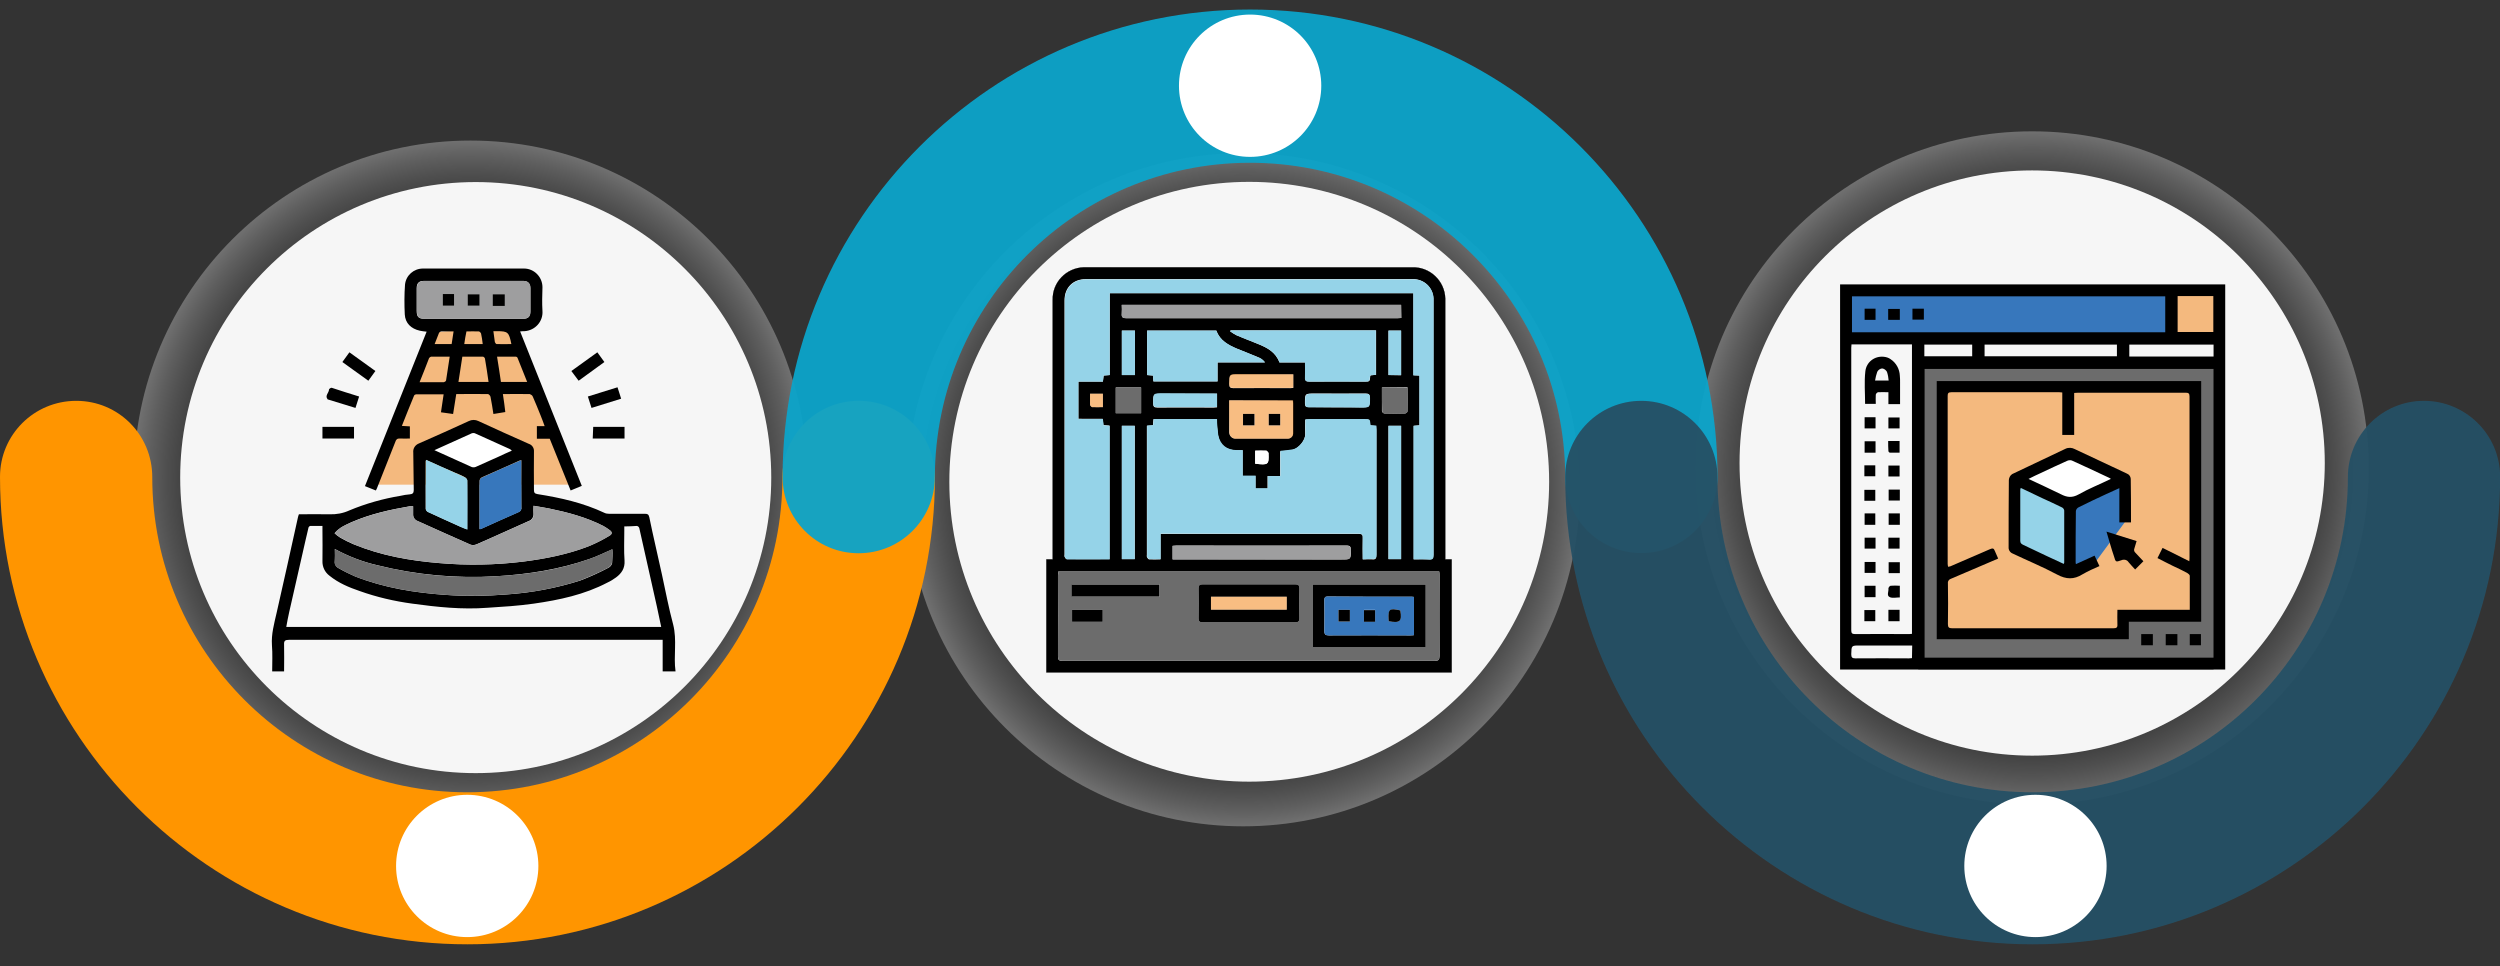 <?xml version="1.0" encoding="utf-8"?>
<!-- Generator: Adobe Illustrator 26.1.0, SVG Export Plug-In . SVG Version: 6.00 Build 0)  -->
<svg version="1.1" id="Capa_1" xmlns="http://www.w3.org/2000/svg" xmlns:xlink="http://www.w3.org/1999/xlink" x="0px" y="0px"
	 viewBox="0 0 1029.5 397.9" style="enable-background:new 0 0 1029.5 397.9;" xml:space="preserve">
<rect x="0" y="0" width="1029.5" height="397.9" fill="#333333" stroke="none"/>
<style type="text/css">
	.st0{opacity:0.3;}
	.st1{fill:url(#Elipse_5247_00000005975007651520144880000015107575401646609339_);}
	.st2{fill:url(#Elipse_5247_00000042721534295685583560000016947936158514621609_);}
	.st3{fill:#F6F6F6;}
	.st4{fill:url(#Elipse_5247_00000149342481877859267400000003371967582048472716_);}
	.st5{fill:#FF9500;}
	.st6{opacity:0.95;}
	.st7{fill:#0CA4CA;}
	.st8{fill:#255065;}
	.st9{opacity:0.5;fill:#F37D07;enable-background:new    ;}
	.st10{fill:#6C6C6C;}
	.st11{fill:#3777BC;}
	.st12{fill:#95D3E8;}
	.st13{fill:#FFFFFF;}
	.st14{fill:#9E9E9F;}
</style>
<g id="Grupo_132766" transform="translate(-285.24 -545.994)">
	<g id="Grupo_131966" transform="translate(285.24 549.921)">
		<g id="Grupo_131962_00000115508984027326816370000016260321645624590514_" transform="translate(682.445 52.653)" class="st0">
			
				<radialGradient id="Elipse_5247_00000033333925599596333300000007020104601463902387_" cx="-170.503" cy="145.065" r="138.638" gradientUnits="userSpaceOnUse">
				<stop  offset="0.603" style="stop-color:#000000"/>
				<stop  offset="0.654" style="stop-color:#040404"/>
				<stop  offset="0.704" style="stop-color:#101010"/>
				<stop  offset="0.754" style="stop-color:#242424"/>
				<stop  offset="0.803" style="stop-color:#3F3F3F"/>
				<stop  offset="0.852" style="stop-color:#636363"/>
				<stop  offset="0.902" style="stop-color:#8F8F8F"/>
				<stop  offset="0.951" style="stop-color:#C3C3C3"/>
				<stop  offset="0.999" style="stop-color:#FEFEFE"/>
				<stop  offset="1" style="stop-color:#FFFFFF"/>
			</radialGradient>
			
				<ellipse id="Elipse_5247_00000182507228802867997630000014797120713628485017_" style="fill:url(#Elipse_5247_00000033333925599596333300000007020104601463902387_);" cx="-170.5" cy="145.1" rx="138.6" ry="138.6"/>
		</g>
		<g id="Grupo_131962_00000039855810755264417450000000038735932657606826_" transform="translate(682.445 52.653)" class="st0">
			
				<radialGradient id="Elipse_5247_00000065066380925241418360000014166183475772579515_" cx="-488.719" cy="139.867" r="138.638" gradientUnits="userSpaceOnUse">
				<stop  offset="0.603" style="stop-color:#000000"/>
				<stop  offset="0.654" style="stop-color:#040404"/>
				<stop  offset="0.704" style="stop-color:#101010"/>
				<stop  offset="0.754" style="stop-color:#242424"/>
				<stop  offset="0.803" style="stop-color:#3F3F3F"/>
				<stop  offset="0.852" style="stop-color:#636363"/>
				<stop  offset="0.902" style="stop-color:#8F8F8F"/>
				<stop  offset="0.951" style="stop-color:#C3C3C3"/>
				<stop  offset="0.999" style="stop-color:#FEFEFE"/>
				<stop  offset="1" style="stop-color:#FFFFFF"/>
			</radialGradient>
			
				<ellipse id="Elipse_5247_00000078035972104072645190000003948488131391139242_" style="fill:url(#Elipse_5247_00000065066380925241418360000014166183475772579515_);" cx="-488.7" cy="139.9" rx="138.6" ry="138.6"/>
		</g>
		<g id="Grupo_131958" transform="translate(46.904 54.047)">
			<ellipse id="Elipse_5245" class="st3" cx="149" cy="138.7" rx="121.7" ry="121.7"/>
		</g>
		<g id="Grupo_131960" transform="translate(372.935 52.962)">
			<ellipse id="Elipse_5246" class="st3" cx="141.5" cy="141.5" rx="123.5" ry="123.5"/>
		</g>
		<g id="Grupo_131962_00000144306424653844316590000016800956747494011784_" transform="translate(682.445 52.653)" class="st0">
			
				<radialGradient id="Elipse_5247_00000075849725607826919730000006560006145252974977_" cx="154.37" cy="136.058" r="138.638" gradientUnits="userSpaceOnUse">
				<stop  offset="0.603" style="stop-color:#000000"/>
				<stop  offset="0.654" style="stop-color:#040404"/>
				<stop  offset="0.704" style="stop-color:#101010"/>
				<stop  offset="0.754" style="stop-color:#242424"/>
				<stop  offset="0.803" style="stop-color:#3F3F3F"/>
				<stop  offset="0.852" style="stop-color:#636363"/>
				<stop  offset="0.902" style="stop-color:#8F8F8F"/>
				<stop  offset="0.951" style="stop-color:#C3C3C3"/>
				<stop  offset="0.999" style="stop-color:#FEFEFE"/>
				<stop  offset="1" style="stop-color:#FFFFFF"/>
			</radialGradient>
			
				<ellipse id="Elipse_5247_00000073716853605860840730000014425924554379584402_" style="fill:url(#Elipse_5247_00000075849725607826919730000006560006145252974977_);" cx="154.4" cy="136.1" rx="138.6" ry="138.6"/>
		</g>
		<g id="Grupo_131962" transform="translate(682.445 52.653)">
			<ellipse id="Elipse_5247" class="st3" cx="154.4" cy="134.1" rx="120.5" ry="120.5"/>
		</g>
		<g id="Grupo_131963" transform="translate(0 161.137)">
			<path id="Trazado_194701" class="st5" d="M192.5,223.8C86.3,223.8,0,137.5,0,31.3C0,14,14,0,31.4,0s31.3,14,31.3,31.4
				c0,71.7,58.1,129.8,129.7,129.8c71.7,0,129.8-58.1,129.8-129.7c0,0,0-0.1,0-0.1c0-17.3,14-31.4,31.4-31.4S385,14,385,31.3l0,0
				C385,137.5,298.6,223.8,192.5,223.8z"/>
		</g>
		<g id="Grupo_131964" transform="translate(322.273 0)" class="st6">
			<path id="Trazado_194702" class="st7" d="M353.6,223.8c-17.3,0-31.3-14-31.3-31.3l0,0c-0.2-71.7-58.5-129.6-130.2-129.4
				c-71.4,0.2-129.2,58-129.4,129.4c0,17.3-14,31.4-31.4,31.4S0,209.8,0,192.5C0,86.3,86.3,0,192.5,0S385,86.3,385,192.5
				C385,209.8,370.9,223.8,353.6,223.8z"/>
		</g>
		<g id="Grupo_131965" transform="translate(644.548 161.137)" class="st6">
			<path id="Trazado_194703" class="st8" d="M192.5,223.8C86.3,223.8,0,137.5,0,31.3C0,14,14,0,31.3,0c17.3,0,31.4,14,31.4,31.4l0,0
				c0,71.7,58.1,129.8,129.8,129.8s129.8-58.1,129.8-129.8c0,0,0,0,0,0c0-17.3,14-31.4,31.3-31.4S385,14,385,31.3
				C385,137.5,298.6,223.8,192.5,223.8z"/>
		</g>
		<g id="Grupo_132571" transform="translate(757.747 113.19)">
			<path id="Trazado_195102" class="st9" d="M44.4,42.4h102v92.8h-30.1v8.8H41.8V42.4L44.4,42.4z"/>
			<path id="Trazado_195103" class="st10" d="M32.2,33.3v125.3h121.6V33.3H32.2z M146.4,135.2h-30.1v8.8H41.8V42.4h104.6V135.2z"/>
			<rect id="Rectángulo_294852" x="2.1" y="2.3" class="st11" width="134.3" height="19.2"/>
			<rect id="Rectángulo_294853" x="138.1" y="2.3" class="st9" width="19.2" height="19.2"/>
			<path id="Trazado_195104" class="st12" d="M71.7,80.9l22.5,10.2v26.3l-22.5-8.6V80.9z"/>
			<path id="Trazado_195105" class="st11" d="M96.5,89.1l20.7-8.2V98l-11.5,15.6l-9.2,3.9V89.1z"/>
			<path id="Trazado_195106" class="st13" d="M74.2,79l20.5-9.8l20.1,9.9l-20.1,10L74.2,79z"/>
			<g id="Grupo_132570" transform="translate(0 0)">
				<path id="Trazado_195107" d="M0,158.6V0h158.6v158.6H0z M153.7,34.8H34.8v118.9h118.9L153.7,34.8z M4.7,24.7
					c0,0.6-0.1,1-0.1,1.4c0,38.8,0,77.6,0,116.3c0,1.2,0.3,1.6,1.6,1.6c7.4-0.1,14.8,0,22.2,0c0.4,0,0.8-0.1,1.2-0.1V24.7H4.7z
					 M133.9,4.9H4.9v14.8h129V4.9z M114.1,24.8H59.5v4.8h54.5V24.8z M153.7,19.7V4.8H139v14.8H153.7z M153.8,24.8h-34.7v4.9h34.7
					V24.8z M29.7,148.7H8.2c-3.6,0-3.5,0-3.6,3.6c0,1.3,0.4,1.7,1.7,1.7c7.3-0.1,14.7,0,22,0c0.4,0,0.8-0.1,1.3-0.1L29.7,148.7z
					 M54.4,29.6v-4.8H34.7v4.8H54.4z"/>
				<path id="Trazado_195108" d="M118.9,138.9v7.2H39.8V39.8h108.9v99.1L118.9,138.9z M65.1,112.9c-6.5,2.8-13,5.6-19.4,8.3
					c-0.8,0.2-1.4,1-1.3,1.8c0.1,5.6,0.1,11.3,0,16.9c0,1.3,0.4,1.7,1.7,1.7c22.2,0,44.4,0,66.5,0c1.2,0,1.7-0.3,1.6-1.6
					c-0.1-2,0-3.9,0-6H144c0-4.8,0-9.4,0-14c0-0.4-0.6-0.9-1.1-1.2c-1.9-1-3.9-2-5.9-2.9c-2.1-1-4.1-2.1-6.3-3.2l2.1-4.2l11,5.5
					c0.1-0.7,0.1-1.2,0.1-1.6c0-22.1,0-44.2,0-66.2c0-1.3-0.4-1.6-1.6-1.6c-14.7,0-29.4,0-44.2,0c-0.5,0-1,0.1-1.7,0.1v17.3h-4.9
					V44.5c-0.5,0-0.9-0.1-1.2-0.1c-14.8,0-29.6,0-44.5,0c-1.3,0-1.5,0.5-1.5,1.6c0,23,0,46,0,69.1c0,0.4,0.1,0.8,0.2,1.2
					c0.3-0.1,0.6-0.1,0.9-0.2c5.5-2.4,10.9-4.7,16.4-7.1c1-0.4,1.5-0.4,1.9,0.7C64.1,110.7,64.6,111.7,65.1,112.9L65.1,112.9z"/>
				<path id="Trazado_195109" d="M128.8,148.6h-4.8V144h4.8V148.6z"/>
				<path id="Trazado_195110" d="M134.1,144h4.8v4.6h-4.8V144z"/>
				<path id="Trazado_195111" d="M144,148.6V144h4.6v4.6H144z"/>
				<path id="Trazado_195112" d="M24.7,49.3h-4.8v-4.9c-1.6,0-2.9-0.1-4.3,0c-0.5,0.2-0.8,0.6-0.9,1c-0.1,1.2,0,2.5,0,3.8h-4.4
					c0-4.5-0.4-9,0.1-13.4c0.4-3.8,3.8-6.4,7.6-6c1,0.1,2,0.4,2.8,1c2.3,1.5,3.7,4.1,3.8,6.8c0.1,0.9,0.1,1.8,0.1,2.7
					C24.7,43.3,24.7,46.2,24.7,49.3z M20,39.6c-0.1-1.2-0.3-2.4-0.7-3.6c-0.4-0.7-1.1-1.3-2-1.4c-0.8,0.1-1.6,0.6-2,1.4
					c-0.4,1.2-0.7,2.3-0.9,3.6L20,39.6z"/>
				<path id="Trazado_195113" d="M14.6,64.6v4.7h-4.5v-4.7H14.6z"/>
				<path id="Trazado_195114" d="M10.1,124.1h4.5v4.7h-4.5V124.1z"/>
				<path id="Trazado_195115" d="M19.8,64.5h4.7v4.8c-1.3,0-2.7,0-4,0c-0.3-0.1-0.6-0.4-0.6-0.7C19.8,67.3,19.8,65.9,19.8,64.5z"/>
				<path id="Trazado_195116" d="M24.6,124.1v4.8c-1.4,0-3,0.4-4.1-0.1c-1.5-0.6-0.4-2.4-0.6-3.6c0.1-0.5,0.4-0.9,0.9-1.1
					C22,124,23.3,124,24.6,124.1z"/>
				<path id="Trazado_195117" d="M14.6,138.7H10v-4.6h4.5V138.7z"/>
				<path id="Trazado_195118" d="M19.9,134h4.6v4.7h-4.6V134z"/>
				<path id="Trazado_195119" d="M10.1,54.7h4.5v4.6h-4.5V54.7z"/>
				<path id="Trazado_195120" d="M10,79v-4.5h4.5V79H10z"/>
				<path id="Trazado_195121" d="M10,89.1v-4.5h4.5v4.5H10z"/>
				<path id="Trazado_195122" d="M20,84.5h4.6v4.5H20V84.5z"/>
				<path id="Trazado_195123" d="M14.5,99h-4.4v-4.7h4.4V99z"/>
				<path id="Trazado_195124" d="M24.6,99H20v-4.7h4.6V99z"/>
				<path id="Trazado_195125" d="M14.6,104.3v4.5h-4.5v-4.5H14.6z"/>
				<path id="Trazado_195126" d="M19.9,108.8v-4.5h4.6v4.5H19.9z"/>
				<path id="Trazado_195127" d="M19.9,59.3v-4.5h4.6v4.5H19.9z"/>
				<path id="Trazado_195128" d="M14.6,114.3v4.5h-4.5v-4.5H14.6z"/>
				<path id="Trazado_195129" d="M24.5,118.9H20v-4.5h4.6V118.9z"/>
				<path id="Trazado_195130" d="M19.9,79.1v-4.5h4.6v4.5H19.9z"/>
				<path id="Trazado_195131" d="M24.6,10.1v4.5h-4.8v-4.5H24.6z"/>
				<path id="Trazado_195132" d="M34.5,10v4.5h-4.7V10H34.5z"/>
				<path id="Trazado_195133" d="M14.6,14.6h-4.5V10h4.5V14.6z"/>
				<path id="Trazado_195134" d="M119.8,98H115V83.9c-1.9,0.9-3.6,1.6-5.3,2.4c-3.9,1.8-7.7,3.6-11.5,5.5c-0.6,0.3-1,0.9-1.1,1.5
					c-0.1,7-0.1,14.1-0.1,21.1c0,0.3,0.1,0.5,0.1,0.8l7.7-3.5l2,4.3c-2.4,1-4.7,2.1-7,3.4c-3.5,2.2-6.7,2.1-10.4,0.1
					c-6-3.2-12.3-5.8-18.4-8.7c-1-0.4-1.7-1.5-1.6-2.6c0-9.2,0-18.5,0.1-27.7c0.1-1,0.6-1.9,1.4-2.4c7.3-3.5,14.6-6.9,21.9-10.4
					c1.2-0.6,2.7-0.5,3.8,0.1c7.1,3.3,14.2,6.7,21.3,10c1.1,0.4,1.8,1.3,1.8,2.5C119.8,86,119.8,91.9,119.8,98z M74.4,83.8
					c-0.1,0.2-0.1,0.5-0.2,0.7c0,7,0,14.1,0,21.1c0,1,0.5,1.3,1.3,1.7c3.2,1.5,6.5,3.1,9.7,4.6c2.3,1.1,4.6,2.1,6.9,3.2
					c0.1-0.2,0.2-0.4,0.2-0.6c0-7.2,0-14.3,0-21.4c-0.1-0.6-0.5-1.1-1-1.3c-2.7-1.3-5.4-2.6-8.1-3.8C80.2,86.6,77.4,85.2,74.4,83.8
					L74.4,83.8z M111.5,80.1c-0.2-0.2-0.5-0.4-0.8-0.5c-5.1-2.4-10.2-4.8-15.3-7.1c-0.7-0.2-1.4-0.1-2,0.2c-3.6,1.6-7.2,3.3-10.8,5
					c-1.6,0.7-3.2,1.5-5,2.4c4.7,2.2,9,4.2,13.3,6.3c2.5,1.3,4.6,1.6,7.3,0.1C102.4,84.1,107,82.3,111.5,80.1L111.5,80.1z"/>
				<path id="Trazado_195135" d="M109.7,101.8l12.4,3.9c-0.3,1-0.6,2-0.9,3c-0.3,0.7-0.1,1.4,0.5,1.9c1.1,1.1,2.1,2.3,3.2,3.4
					l-3.4,3.4c-0.9-1-1.8-1.9-2.7-3c-0.6-1-1.9-1.3-3-0.8c-2.3,0.8-2.3,0.8-3-1.6C111.7,108.8,110.8,105.5,109.7,101.8z"/>
			</g>
		</g>
		<g id="Grupo_132572" transform="translate(430.879 106.121)">
			<path id="Trazado_195136" class="st13" d="M164.3,120.3c0-0.8,0-1.3,0-1.9c0-34.9,0-69.9,0-104.8c0.2-7.3-5.5-13.4-12.8-13.7
				c-0.3,0-0.5,0-0.8,0C105.8,0,61,0,16.1,0C8.8-0.2,2.7,5.6,2.6,13c0,0.2,0,0.4,0,0.6c0,34.9,0,69.9,0,104.8v2H0v46.6h166.8v-46.6
				H164.3z"/>
			<path id="Trazado_195137" d="M164.3,120.3h2.6v46.6H0v-46.6h2.6v-2c0-34.9,0-69.9,0-104.8C2.4,6.2,8.2,0.2,15.5,0
				c0.2,0,0.4,0,0.6,0C61,0,105.8,0,150.7,0c7.3-0.2,13.4,5.6,13.6,12.9c0,0.3,0,0.5,0,0.8c0,34.9,0,69.9,0,104.8
				C164.3,119,164.3,119.5,164.3,120.3z M130.3,120.3c1.3-0.1,2.5,0,3.8,0c1.5,0.2,1.8-0.4,1.8-1.8c0-17.1,0-34.3,0-51.4
				c0-0.6-0.1-1.2-0.1-1.7l-2.4-0.2c-0.2-2.5-0.2-2.5-2.6-2.5c-7.5,0-14.9,0-22.4,0c-0.5,0-1.1,0-1.8,0.1c0,2-0.1,3.9,0,5.8
				c0.2,2.7-2.9,6.2-5.2,6.6c-1.6,0.3-3.3,0.4-5.1,0.6V86h-5.2v5.2h-5v-5.2h-5.3V75.4c-0.9,0-1.7,0-2.4,0c-4.2,0-7-2.1-7.7-6.2
				c-0.3-2.2-0.5-4.4-0.5-6.6H44.1c-0.1,0.9-0.1,1.7-0.2,2.5l-2.5,0.2v1.9c0,17,0,34,0,51.1c0,0.3-0.1,0.7,0,1c0.2,0.4,0.6,1,0.9,1
				c1.5,0.1,3,0,4.7,0v-10.5H92c12.2,0,24.4,0,36.6,0c1.4,0,1.8,0.4,1.7,1.8C130.2,114.3,130.3,117.2,130.3,120.3L130.3,120.3z
				 M4.9,125.3c0,0.6-0.1,1.1-0.1,1.6c0,11.1,0,22.2,0,33.3c0,1.5,0.4,1.9,1.9,1.9c51.1,0,102.1,0,153.2,0c1.6,0,2-0.5,2-2
				c-0.1-11,0-22.1,0-33.1c0-0.5,0-1.1-0.1-1.7L4.9,125.3z M151.2,120.3c2.2,0,4.3-0.1,6.3,0c1.5,0.1,1.9-0.4,1.9-1.9
				c0-34.9-0.1-69.9,0-104.8c0.2-4.6-3.3-8.4-7.8-8.7c-0.3,0-0.5,0-0.8,0c-44.9,0-89.7,0-134.6,0c-5.2,0-8.7,3.5-8.7,8.7
				c0,34.9,0,69.7,0,104.6c0,0.3-0.1,0.7,0,1c0.2,0.4,0.6,1,0.9,1c5.8,0.1,11.6,0,17.6,0v-55l-2.5-0.2l-0.3-2.6H13.2V47.1h10.1
				c0.1-0.9,0.2-1.7,0.3-2.5l2.5-0.2V10.7h125.1v33.8l2.5,0.1v20.5l-2.4,0.2V120.3z M75.9,26l-0.2,0.4c0.8,0.6,1.7,1.1,2.6,1.6
				c2.9,1.2,6,2.4,8.9,3.6c3.7,1.5,7.2,3.3,8.8,7.6h10.6c0,2.2,0.1,4.2,0,6.2c-0.1,1.4,0.4,1.7,1.8,1.7c7.5-0.1,15,0,22.6,0
				c2.2,0,2.2,0,2.4-2.3c0-0.1,0.1-0.2,0.2-0.3l2.2-0.2V26L75.9,26z M70,26.1H41.5v18.3l2.4,0.2l0.2,2.4h26.4v-7.8H90
				c-0.6-0.8-1.4-1.5-2.3-1.9c-3-1.3-6-2.4-9.1-3.7C74.9,32.1,71.5,30.2,70,26.1L70,26.1z M146.1,15.5H31.1c0.1,1.2,0,2.4,0,3.6
				c-0.2,1.6,0.5,1.9,2,1.9c37.1,0,74.2,0,111.3,0c0.6,0,1.2-0.1,1.8-0.1L146.1,15.5z M52,120.3h69.6c3.8,0,3.8,0,3.8-3.8
				c0-1.4-0.3-1.9-1.8-1.9c-23.3,0-46.6,0.1-70,0c-0.5,0-1,0.1-1.6,0.1L52,120.3z M75.3,54.8c0,4.4,0,8.6,0,12.9
				c-0.1,1.5,1,2.8,2.4,2.9c0,0,0.1,0,0.1,0c7.1,0,14.3,0,21.4,0c1.3,0.1,2.4-0.9,2.4-2.1c0-0.1,0-0.2,0-0.3c0-4.1,0-8.1,0-12.2
				c0-0.4-0.1-0.7-0.1-1.1L75.3,54.8z M36.4,120.2V65.3h-5.3v54.9L36.4,120.2z M140.9,65.3v54.9h5.2V65.3H140.9z M119.8,57.7h9.5
				c4,0,3.9,0,3.9-4c0-1.3-0.4-1.7-1.7-1.7c-7,0.1-13.9,0-20.9,0c-4.2,0-4.1,0-4.1,4.1c0,1.1,0.4,1.5,1.5,1.5
				C112,57.6,115.9,57.7,119.8,57.7L119.8,57.7z M101.7,44.1H79.2c-3.9,0-3.8,0-3.9,3.9c0,1.4,0.4,1.8,1.8,1.8
				c7.8-0.1,15.6,0,23.3,0c0.4,0,0.8-0.1,1.3-0.1L101.7,44.1z M70.3,52.1H47.9c-3.9,0-3.9,0-3.9,4c0,1.3,0.4,1.7,1.7,1.7
				c7.7-0.1,15.5,0,23.2,0c0.5,0,0.9-0.1,1.4-0.1L70.3,52.1z M39.1,49.5H28.6v10.6h10.4V49.5z M138.2,49.5c0,3.4,0,6.5,0,9.7
				c0.1,0.5,0.5,0.9,1,1c2.8,0.1,5.7,0.1,8.5,0c0.4,0,1-0.6,1-0.9c0.1-3.3,0-6.5,0-9.9L138.2,49.5z M36.5,26.1h-5.4v18.3h5.4V26.1z
				 M146.1,44.5V26.1h-5.2v18.3L146.1,44.5z M86,80.9c5.4,0.6,5.7,0.4,5.5-4.1c0-0.1,0-0.3,0-0.3c-0.3-0.3-0.6-0.9-0.9-0.9
				c-1.5-0.1-3,0-4.6,0L86,80.9z M18,52.1c0,1.6,0,3.1,0,4.5c0,0.3,0.5,0.9,0.8,1c1.5,0.1,3,0,4.5,0v-5.5H18z"/>
			<path id="Trazado_195138" class="st12" d="M130.3,120.3c0-3.1-0.1-5.9,0-8.8c0.1-1.4-0.4-1.8-1.7-1.8c-12.2,0-24.4,0-36.6,0H47.1
				v10.5c-1.7,0-3.2,0.1-4.7,0c-0.3,0-0.7-0.6-0.9-1c-0.1-0.3,0-0.6,0-1c0-17,0-34,0-51.1v-1.9l2.5-0.2c0.1-0.8,0.1-1.6,0.2-2.5
				h26.1c0,2.2,0.2,4.4,0.5,6.6c0.8,4.1,3.6,6.2,7.7,6.2c0.8,0,1.5,0,2.4,0v10.5h5.3v5.2h5V86h5.2V75.6c1.8-0.2,3.5-0.3,5.1-0.6
				c2.3-0.4,5.4-3.9,5.2-6.6c-0.1-1.9,0-3.8,0-5.8c0.7,0,1.2-0.1,1.8-0.1c7.5,0,14.9,0,22.4,0c2.4,0,2.4,0,2.6,2.5l2.4,0.2
				c0,0.6,0.1,1.2,0.1,1.7c0,17.1,0,34.3,0,51.4c0,1.4-0.3,2-1.8,1.8C132.8,120.2,131.5,120.2,130.3,120.3z"/>
			<path id="Trazado_195139" class="st10" d="M4.9,125.3h156.9c0,0.6,0.1,1.1,0.1,1.7c0,11,0,22.1,0,33.1c0,1.6-0.4,2-2,2
				c-51.1,0-102.1,0-153.2,0c-1.5,0-1.9-0.4-1.9-1.9c0.1-11.1,0-22.2,0-33.3C4.9,126.4,4.9,125.9,4.9,125.3z M109.7,156.4h46.5
				v-25.7h-46.5V156.4z M83.6,130.6c-6.4,0-12.8,0-19.2,0c-1.3,0-1.7,0.4-1.7,1.7c0.1,4.1,0.1,8.2,0,12.3c0,1.2,0.4,1.6,1.6,1.6
				c12.8,0,25.6,0,38.3,0c1.2,0,1.6-0.4,1.6-1.6c-0.1-4.1-0.1-8.2,0-12.3c0-1.3-0.4-1.7-1.7-1.7C96.2,130.6,89.9,130.6,83.6,130.6z
				 M46.6,130.7H10.6v4.9h36.1V130.7z M10.6,141.1v4.9h12.6v-4.9H10.6z"/>
			<path id="Trazado_195140" class="st12" d="M151.2,120.3v-55l2.4-0.2V44.6l-2.5-0.1V10.7H26.1v33.7l-2.5,0.2
				c-0.1,0.8-0.2,1.6-0.3,2.5H13.2v15.4h10.1l0.3,2.6l2.5,0.2v55c-6,0-11.8,0-17.6,0c-0.3,0-0.7-0.6-0.9-1c-0.1-0.3,0-0.6,0-1
				c0-34.9,0-69.7,0-104.6c0-5.2,3.5-8.7,8.7-8.7c44.9,0,89.7,0,134.6,0c4.6-0.2,8.4,3.3,8.6,7.9c0,0.3,0,0.5,0,0.8
				c0,34.9,0,69.9,0,104.8c0,1.5-0.4,2-1.9,1.9C155.5,120.2,153.4,120.3,151.2,120.3z"/>
			<path id="Trazado_195141" class="st12" d="M75.9,26h59.8v18.3l-2.2,0.2c-0.1,0.1-0.2,0.2-0.2,0.3c-0.2,2.3-0.2,2.3-2.4,2.3
				c-7.5,0-15,0-22.6,0c-1.3,0-1.9-0.3-1.8-1.7c0.1-2,0-4,0-6.2H96c-1.5-4.3-5.1-6.1-8.8-7.6c-3-1.2-6-2.3-8.9-3.6
				c-0.9-0.5-1.8-1-2.6-1.6L75.9,26z"/>
			<path id="Trazado_195142" class="st12" d="M70,26.1c1.5,4.1,5,5.9,8.7,7.5c3,1.2,6.1,2.4,9.1,3.7c0.9,0.4,1.7,1.1,2.3,1.9H70.5
				V47H44.1l-0.2-2.4l-2.4-0.2V26.1L70,26.1z"/>
			<path id="Trazado_195143" class="st14" d="M146.1,15.5v5.4c-0.6,0-1.2,0.1-1.8,0.1c-37.1,0-74.2,0-111.3,0c-1.5,0-2.1-0.3-2-1.9
				c0.1-1.2,0.1-2.4,0-3.6L146.1,15.5z"/>
			<path id="Trazado_195144" class="st14" d="M52,120.3v-5.5c0.6,0,1.1-0.1,1.6-0.1c23.3,0,46.6,0,70,0c1.5,0,1.9,0.5,1.8,1.9
				c-0.1,3.8,0,3.8-3.8,3.8L52,120.3L52,120.3z"/>
			<path id="Trazado_195145" class="st9" d="M75.3,54.8h26.3c0.1,0.4,0.1,0.7,0.1,1.1c0,4.1,0,8.1,0,12.2c0.1,1.3-0.8,2.4-2.1,2.5
				c-0.1,0-0.2,0-0.3,0c-7.1,0-14.3,0-21.4,0c-1.5-0.1-2.6-1.3-2.5-2.8c0,0,0-0.1,0-0.1C75.3,63.4,75.3,59.2,75.3,54.8z M96.3,65.1
				v-4.7h-4.7v4.7H96.3z M85.7,65.1v-4.7h-4.7v4.7H85.7z"/>
			<path id="Trazado_195146" class="st12" d="M36.4,120.2h-5.3V65.3h5.3V120.2z"/>
			<path id="Trazado_195147" class="st12" d="M140.9,65.3h5.2v54.9h-5.2V65.3z"/>
			<path id="Trazado_195148" class="st12" d="M119.8,57.7c-3.9,0-7.8,0-11.7,0c-1.2,0-1.5-0.4-1.5-1.5c0-4.1-0.1-4.1,4.1-4.1
				c7,0,13.9,0,20.9,0c1.3,0,1.7,0.4,1.7,1.7c0,4,0,4-3.9,4C126.2,57.7,123,57.7,119.8,57.7z"/>
			<path id="Trazado_195149" class="st9" d="M101.7,44.1v5.5c-0.5,0-0.9,0.1-1.3,0.1c-7.8,0-15.6,0-23.3,0c-1.4,0-1.8-0.4-1.8-1.8
				c0.1-3.9,0-3.9,3.9-3.9L101.7,44.1z"/>
			<path id="Trazado_195150" class="st12" d="M70.3,52v5.5c-0.5,0-1,0.1-1.4,0.1c-7.7,0-15.5,0-23.2,0c-1.3,0-1.7-0.4-1.7-1.7
				c0-4,0-4,3.9-4L70.3,52z"/>
			<path id="Trazado_195151" class="st10" d="M39.1,49.5v10.6H28.6V49.5H39.1z"/>
			<path id="Trazado_195152" class="st10" d="M138.2,49.5h10.6c0,3.3,0,6.6,0,9.9c0,0.3-0.7,0.8-1,0.9c-2.8,0.1-5.7,0.1-8.5,0
				c-0.5-0.1-0.9-0.5-1-1C138.2,56,138.2,52.9,138.2,49.5z"/>
			<path id="Trazado_195153" class="st12" d="M36.5,26.1v18.3h-5.4V26.1H36.5z"/>
			<path id="Trazado_195154" class="st12" d="M146.1,44.4h-5.2V26.1h5.2L146.1,44.4z"/>
			<path id="Trazado_195155" class="st13" d="M86,80.9v-5.4c1.6,0,3.1-0.1,4.6,0c0.3,0,0.6,0.6,0.9,0.9c0.1,0.1,0,0.2,0,0.3
				C91.7,81.3,91.4,81.6,86,80.9z"/>
			<path id="Trazado_195156" class="st9" d="M18,52.1h5.3v5.5c-1.5,0-3,0.1-4.5,0c-0.3,0-0.7-0.6-0.8-1C18,55.2,18,53.7,18,52.1z"/>
			<path id="Trazado_195157" d="M109.7,156.4v-25.7h46.5v25.7H109.7z M151.4,135.8c-0.3-0.1-0.5-0.1-0.8-0.1
				c-11.6,0-23.2,0-34.8-0.1c-1.1,0-1.3,0.5-1.3,1.5c0,4.2,0.1,8.5,0,12.7c0,1.5,0.5,1.8,1.9,1.8c11.1-0.1,22.3,0,33.4,0
				c0.5,0,1.1,0,1.6-0.1L151.4,135.8z"/>
			<path id="Trazado_195158" d="M83.6,130.6c6.3,0,12.6,0,18.9,0c1.3,0,1.7,0.4,1.7,1.7c-0.1,4.1-0.1,8.2,0,12.3
				c0,1.2-0.4,1.6-1.6,1.6c-12.8,0-25.6,0-38.3,0c-1.2,0-1.6-0.4-1.6-1.6c0.1-4.1,0.1-8.2,0-12.3c0-1.3,0.4-1.7,1.7-1.7
				C70.7,130.6,77.2,130.6,83.6,130.6z M99,135.7H67.8v5.3H99V135.7z"/>
			<path id="Trazado_195159" d="M46.6,130.7v4.9H10.5v-4.9H46.6z"/>
			<path id="Trazado_195160" d="M10.6,141.1h12.6v4.9H10.6V141.1z"/>
			<path id="Trazado_195161" d="M96.3,65.1h-4.7v-4.7h4.7V65.1z"/>
			<path id="Trazado_195162" d="M85.7,65.1h-4.7v-4.7h4.7L85.7,65.1z"/>
			<path id="Trazado_195163" class="st11" d="M151.4,135.8v15.7c-0.6,0-1.1,0.1-1.6,0.1c-11.1,0-22.3,0-33.4,0
				c-1.4,0-1.9-0.3-1.9-1.8c0.1-4.2,0.1-8.5,0-12.7c0-1,0.2-1.5,1.3-1.5c11.6,0,23.2,0.1,34.8,0.1
				C150.9,135.7,151.1,135.7,151.4,135.8z M120.3,141.1v4.8h4.7v-4.8H120.3z M135.4,145.9v-4.8h-4.6v4.8H135.4z M141,145.8
				c4.7,0.8,5.4,0.1,4.8-4.4c0,0-0.1-0.1-0.1-0.1c-4.3-1-4.9-0.5-4.8,3.6C141,145.2,141,145.5,141,145.8z"/>
			<path id="Trazado_195164" class="st9" d="M99,135.7v5.3H67.8v-5.3H99z"/>
			<path id="Trazado_195165" d="M120.3,141.1h4.7v4.8h-4.7V141.1z"/>
			<path id="Trazado_195166" d="M135.4,145.9h-4.6v-4.8h4.6V145.9z"/>
			<path id="Trazado_195167" d="M141,145.8c0-0.4-0.1-0.6-0.1-0.9c-0.2-4.2,0.5-4.6,4.8-3.6c0,0,0.1,0.1,0.1,0.1
				C146.5,145.9,145.7,146.6,141,145.8z"/>
		</g>
		<g id="Grupo_132574" transform="translate(111.985 106.656)">
			<path id="Trazado_195168" class="st9" d="M65.6,26.3L41.8,89h82.7L99.7,23.8L65.6,26.3z"/>
			<path id="Trazado_195169" class="st13" d="M65.1,73c0,0,17.5-7.5,17.7-7.8s19.1,9.7,19.1,9.7l-18.9,9.8l-19-10.4L65.1,73z"/>
			<g id="Grupo_132573" transform="translate(0 0)">
				<path id="Trazado_195170" d="M166.2,165.9h-5.3v-13H159c-50.7,0-101.3,0-152,0c-1.6,0-2.1,0.4-2,2c0.1,3.6,0,7.3,0,11H0.1
					c0-3.6,0.2-7.2-0.1-10.8c-0.3-4.6,0.9-8.8,1.9-13.2c1.4-6.4,2.9-12.8,4.3-19.1c1.5-6.8,3-13.5,4.5-20.3c0.1-0.4,0.2-0.8,0.4-1.3
					c4.2,0,8.4-0.1,12.6,0c2.8,0.1,5.6-0.4,8.2-1.6c6.7-2.8,13.8-4.8,21-6c1.3-0.3,2.5-0.5,3.8-0.6c1.2-0.1,1.7-0.5,1.7-1.8
					c-0.1-5.1-0.1-10.3-0.2-15.4c-0.2-1.7,0.8-3.2,2.4-3.8c6.9-3,13.7-6.1,20.5-9.2c1.2-0.6,2.7-0.6,3.9,0
					c6.9,3.2,13.8,6.3,20.8,9.4c1.3,0.4,2.2,1.7,2.1,3.1c-0.1,5.3,0,10.6,0,15.9c0,1.1,0.3,1.5,1.5,1.7c9.5,1.5,18.8,3.6,27.5,7.7
					c0.6,0.3,1.3,0.4,2,0.4c4.9,0,9.8,0,14.7,0c1.1,0,1.5,0.2,1.8,1.4c1.6,7.9,3.5,15.7,5.2,23.6c1.5,6.9,2.8,13.8,4.6,20.5
					C166.9,153.1,165.3,159.4,166.2,165.9z M145.1,106.2v1.8c0,4.1-0.2,8.2,0.1,12.3c0.2,3.1-1.2,5.2-3.5,6.9
					c-1.1,0.8-2.2,1.5-3.5,2.1c-9.5,5-19.9,7.2-30.4,8.7c-6.3,0.9-12.7,1.3-19.1,1.7c-10.4,0.8-20.7-0.3-30.9-1.7
					c-7.4-1-14.7-2.7-21.7-5.2c-4.4-1.5-8.7-3.3-12.4-6.3c-1.9-1.4-3-3.7-2.9-6.1c0.1-4.2,0-8.4,0-12.6v-1.8c-1.8,0-3.4,0-5,0
					c-0.3,0-0.8,0.5-0.8,0.9c-0.4,1.6-0.7,3.2-1.1,4.7c-2.3,10-4.5,19.9-6.8,29.9c-0.5,2-0.8,4.1-1.2,6.1h154.4
					c-0.6-2.9-1.2-5.7-1.8-8.5c-2.4-10.7-4.8-21.4-7.2-32.1c-0.1-0.5-0.5-0.9-1-1C148.6,106.1,146.9,106.2,145.1,106.2z M25.8,109
					c0.7,0.7,1.5,1.3,2.3,1.8c1.7,1,3.5,1.9,5.4,2.7c11.4,4.7,23.3,6.8,35.4,7.8c11.5,1,23,0.8,34.4-0.6c9.4-1.2,18.6-3,27.5-6.5
					c2.8-1.2,5.6-2.6,8.2-4.2c1.2-0.7,1.1-1.5,0-2.3c-0.8-0.6-1.7-1.2-2.6-1.7c-7.1-3.6-14.6-5.6-22.4-7.2c-2-0.4-4.1-0.7-6.3-1.1
					c0,1.3-0.1,2.3,0,3.3c0.1,1.3-0.7,2.6-2,3c-7.2,3.2-14.3,6.5-21.5,9.6c-0.8,0.3-1.7,0.4-2.5,0.1c-7.3-3.2-14.5-6.5-21.7-9.7
					c-1.2-0.4-2-1.6-1.9-2.9c0-1,0-2.1,0-3.2c-0.4,0-0.8,0-1.3,0c-8.2,1.4-16.3,3.2-23.9,6.5C30.5,105.5,27.8,106.6,25.8,109z
					 M25.9,115.5c0,1.9,0.1,3.5,0,5c-0.2,1.2,0.5,2.4,1.6,2.9c2.2,1.3,4.5,2.4,6.8,3.4c12,4.7,24.5,6.7,37.3,7.6
					c8.4,0.6,16.8,0.5,25.2-0.2c10.2-0.7,20.3-2.6,30.1-5.7c4-1.5,7.9-3.3,11.7-5.3c0.8-0.4,1.3-1.1,1.5-1.9
					c0.1-1.9,0.2-3.8,0.1-5.7c-3.2,1.4-6.2,2.9-9.4,4c-12.4,4.3-25.2,6.3-38.2,7.1c-16.5,1-33.1-0.5-49.1-4.5
					C37.3,120.8,31.4,118.5,25.9,115.5z M63.5,78.8c-0.1,0.2-0.1,0.4-0.2,0.6c0,6.5,0,13.1,0,19.6c0.1,0.5,0.5,1,0.9,1.2
					c4.5,2.1,8.9,4.1,13.4,6.1c0.9,0.4,1.7,0.7,2.8,1.1c0-6.9,0-13.6,0-20.2c-0.1-0.5-0.5-1-1-1.3c-1.4-0.8-2.9-1.4-4.4-2
					C71.2,82.3,67.3,80.6,63.5,78.8L63.5,78.8z M102.7,78.9c-0.3,0.1-0.5,0.1-0.8,0.2c-5.1,2.3-10.2,4.6-15.3,6.8
					c-0.8,0.3-1.2,1.1-1.1,1.9c0,5.8,0,11.7,0,17.5v2c0.3-0.1,0.6-0.1,0.8-0.2c5.1-2.3,10.1-4.6,15.2-6.8c0.8-0.3,1.4-1.1,1.2-1.9
					c-0.1-5.8,0-11.7,0-17.5C102.7,80.3,102.7,79.7,102.7,78.9L102.7,78.9z M66.9,74.8c5.5,2.5,10.5,4.7,15.5,7
					c0.5,0.1,1,0.1,1.5-0.1c3.2-1.4,6.4-2.9,9.6-4.3c1.7-0.8,3.4-1.6,5.3-2.4c-0.2-0.2-0.5-0.4-0.7-0.6c-4.8-2.2-9.6-4.3-14.4-6.5
					c-0.4-0.2-0.8-0.2-1.3-0.1C77.4,70.1,72.3,72.4,66.9,74.8L66.9,74.8z"/>
				<path id="Trazado_195171" d="M38.3,89.6L63.7,26c-1-0.1-1.9-0.2-2.8-0.4c-3.6-0.8-6-3.1-6.2-6.7c-0.2-4.1-0.2-8.2,0.1-12.3
					C55.2,2.8,58.4,0,62.2,0c13.9,0,27.7,0,41.6,0c4.2,0,7.6,3.5,7.6,7.7c-0.1,3.3-0.2,6.6,0,9.8c0.3,4.3-3,8-7.4,8.3
					c-0.2,0-0.5,0-0.7,0c-0.3,0-0.5,0.1-1.1,0.1l25.4,63.6l-4.6,1.9l-8.6-21.3h-5.3v-5.2h3.2c-0.6-1.6-1.1-3.1-1.7-4.5
					c-1-2.6-2.1-5.1-3.2-7.7c-0.2-0.5-0.7-0.8-1.2-1c-3.6-0.1-7.2,0-11.1,0c0.4,2.5,0.7,4.9,1,7.4l-4.9,0.8
					c-0.4-2.4-0.7-4.8-1.2-7.1c-0.1-0.4-0.6-1-1-1.1c-4.3-0.1-8.6,0-13.1,0l-1.3,8.2l-5-0.7c0.4-2.5,0.7-4.8,1.1-7.4
					c-3.9,0-7.7,0-11.4,0c-0.4,0.1-0.7,0.3-0.8,0.6c-1.7,4.1-3.3,8.1-5,12.4l3.3,0.2V70c-1.3,0.1-2.7,0-4,0c-1.2-0.1-1.7,0.4-2,1.4
					c-2.5,6.4-5.1,12.8-7.6,19.2c-0.1,0.3-0.3,0.5-0.4,0.8L38.3,89.6z M82.9,20.7c6.8,0,13.6,0,20.4,0c2.2,0,3.1-0.9,3.1-3.1
					c0-3.2,0-6.3,0-9.5c0-1.9-1-3-2.9-3c-13.7,0-27.4,0-41,0c-2,0-2.9,1-2.9,3c0,3.1,0,6.2,0,9.3c0,2.5,0.8,3.3,3.3,3.3
					C69.6,20.7,76.2,20.7,82.9,20.7z M89.2,46.7c-0.5-3.3-0.9-6.5-1.5-9.7c-0.1-0.3-0.4-0.6-0.7-0.7c-2.9,0-5.7,0-8.6,0
					c-0.5,3.6-1.1,6.9-1.6,10.4H89.2z M60.8,46.8c3.5,0,6.8,0,10,0c0.4-0.1,0.7-0.3,0.9-0.7c0.5-3.2,1-6.4,1.5-9.8
					c-2.7,0-5.2,0-7.7,0c-0.3,0.1-0.6,0.3-0.8,0.6C63.5,40.1,62.2,43.3,60.8,46.8L60.8,46.8z M92.7,36.3c0.6,3.6,1.1,7,1.6,10.4
					h10.8c-1.4-3.5-2.7-6.7-4-10c-0.1-0.2-0.4-0.4-0.6-0.4C98,36.3,95.4,36.3,92.7,36.3z M79.2,31.1h7.6c-0.2-1.7-0.4-3.1-0.7-4.4
					c-0.2-0.4-0.5-0.7-0.9-0.8c-1.7-0.1-3.4,0-5.1,0C79.7,27.6,79.5,29.2,79.2,31.1L79.2,31.1z M91.2,25.9c0.2,1.6,0.4,3,0.6,4.4
					c0.1,0.3,0.5,0.8,0.7,0.8c2,0.1,4.1,0,6.1,0c-1-4.9-1.4-5.3-5.9-5.3H91.2z M74.8,25.9c-1.8,0-3.4,0-5,0c-0.4,0-0.8,0.3-1,0.6
					c-0.6,1.5-1.2,3-1.8,4.6H74C74.3,29.4,74.5,27.7,74.8,25.9L74.8,25.9z"/>
				<path id="Trazado_195172" d="M31.9,34.5l10.7,7.7l-2.9,4L29,38.5L31.9,34.5z"/>
				<path id="Trazado_195173" d="M134,34.5l2.9,4l-10.6,7.7l-3-4L134,34.5z"/>
				<path id="Trazado_195174" d="M132.1,70c0.1-1.7,0.1-3.2,0.2-4.8h12.9V70H132.1z"/>
				<path id="Trazado_195175" d="M33.8,65.2v4.8h-13v-4.8H33.8z"/>
				<path id="Trazado_195176" d="M35.9,52.7l-1.5,4.7c-3.8-1.2-7.6-2.3-11.4-3.5c-0.1,0-0.1,0-0.1-0.1c-1.2-1.5,0.6-2.6,0.6-4
					c0-0.2,0.8-0.8,1.1-0.7C28.2,50.3,32,51.5,35.9,52.7z"/>
				<path id="Trazado_195177" d="M130.1,52.7l12.2-3.8c0.5,1.6,1,3,1.5,4.7l-12.2,3.8L130.1,52.7z"/>
				<path id="Trazado_195178" class="st14" d="M25.8,109c2-2.5,4.7-3.5,7.2-4.6c7.7-3.3,15.8-5.1,23.9-6.5c0.4,0,0.8,0,1.3,0
					c0,1.2,0,2.2,0,3.2c-0.1,1.3,0.7,2.5,1.9,2.9c7.2,3.3,14.4,6.5,21.7,9.7c0.8,0.3,1.7,0.3,2.5-0.1c7.2-3.2,14.4-6.4,21.5-9.6
					c1.3-0.4,2.1-1.7,2-3c-0.1-1,0-1.9,0-3.3c2.2,0.4,4.3,0.7,6.3,1.1c7.7,1.6,15.3,3.6,22.4,7.2c0.9,0.5,1.8,1.1,2.6,1.7
					c1.1,0.7,1.2,1.6,0,2.3c-2.6,1.6-5.4,3-8.2,4.2c-8.8,3.5-18.1,5.3-27.5,6.5c-11.4,1.4-23,1.6-34.4,0.6
					c-12.1-1-24.1-3.1-35.4-7.8c-1.8-0.8-3.6-1.7-5.4-2.7C27.3,110.3,26.5,109.7,25.8,109z"/>
				<path id="Trazado_195179" class="st10" d="M25.9,115.5c5.5,3,11.4,5.3,17.5,6.7c16,4,32.6,5.6,49.1,4.5
					c13-0.7,25.8-2.7,38.2-7.1c3.2-1.1,6.2-2.6,9.4-4c0.1,1.9,0.1,3.8-0.1,5.7c-0.2,0.8-0.8,1.5-1.5,1.9c-3.8,2-7.7,3.7-11.7,5.3
					c-9.8,3.1-19.8,5-30.1,5.7c-8.4,0.7-16.8,0.8-25.2,0.2c-12.7-0.9-25.3-2.9-37.3-7.6c-2.3-1-4.6-2.2-6.8-3.4
					c-1.1-0.5-1.8-1.7-1.6-2.9C26,119,25.9,117.4,25.9,115.5z"/>
				<path id="Trazado_195180" class="st12" d="M63.5,78.8c3.9,1.7,7.7,3.5,11.6,5.2c1.5,0.7,3,1.3,4.4,2c0.5,0.3,0.9,0.7,1,1.3
					c0.1,6.6,0,13.3,0,20.2c-1.1-0.4-2-0.7-2.8-1.1c-4.5-2-9-4.1-13.4-6.1c-0.5-0.2-0.8-0.7-0.9-1.2c-0.1-6.5,0-13.1,0-19.6
					C63.3,79.2,63.4,79,63.5,78.8z"/>
				<path id="Trazado_195181" class="st11" d="M102.7,78.9c0,0.8,0,1.4,0,2.1c0,5.8,0,11.7,0,17.5c0.1,0.9-0.4,1.7-1.2,1.9
					c-5.1,2.2-10.1,4.5-15.2,6.8c-0.3,0.1-0.5,0.2-0.8,0.2v-2c0-5.8,0-11.7,0-17.5c-0.1-0.8,0.3-1.6,1.1-1.9
					c5.1-2.3,10.2-4.6,15.3-6.8C102.2,79.1,102.4,79,102.7,78.9z"/>
				<path id="Trazado_195182" class="st14" d="M82.9,20.7c-6.6,0-13.3,0-19.9,0c-2.6,0-3.3-0.8-3.3-3.3c0-3.1,0-6.2,0-9.3
					c0-1.9,0.9-2.9,2.9-3c13.7,0,27.4,0,41,0c1.9,0,2.9,1.1,2.9,3c0,3.2,0,6.3,0,9.5c0,2.1-0.9,3.1-3.1,3.1
					C96.5,20.7,89.7,20.7,82.9,20.7z M95.9,15.4v-4.8h-5v4.8H95.9z M70.2,10.5v4.8H75v-4.8L70.2,10.5z M85.5,10.6h-4.9v4.7h4.9V10.6
					z"/>
				<path id="Trazado_195183" d="M95.9,15.4h-5v-4.8h5L95.9,15.4z"/>
				<path id="Trazado_195184" d="M70.2,10.5H75v4.8h-4.7V10.5z"/>
				<path id="Trazado_195185" d="M85.5,10.6v4.7h-4.9v-4.7H85.5z"/>
			</g>
		</g>
	</g>
	<g id="Grupo_132580" transform="translate(448.313 931.933) rotate(-90)">
		<g id="Grupo_131989" transform="translate(0)">
			<g transform="matrix(0, 1, -1, 0, 385.94, -163.07)">
				<ellipse id="Elipse_5249-2" class="st13" cx="192.4" cy="356.6" rx="29.3" ry="29.3"/>
			</g>
		</g>
	</g>
	<g id="Grupo_132586" transform="translate(770.689 551.994)">
		<g id="Grupo_132581" transform="translate(0 58.622) rotate(-90)">
			<g id="Grupo_131992" transform="translate(0 0)">
				<g transform="matrix(0, 1, -1, 0, 64.62, -485.45)">
					<path id="Trazado_195188-2" class="st13" d="M485.5,35.3c0-16.2,13.1-29.3,29.3-29.3c16.2,0,29.3,13.1,29.3,29.3
						s-13.1,29.3-29.3,29.3C498.6,64.6,485.5,51.5,485.5,35.3C485.5,35.3,485.5,35.3,485.5,35.3z"/>
				</g>
			</g>
		</g>
	</g>
	<g id="Grupo_132585" transform="translate(1094.152 873.311)">
		<g id="Grupo_132582" transform="translate(0 58.622) rotate(-90)">
			<g id="Grupo_131995" transform="translate(0 0)">
				<g transform="matrix(0, 1, -1, 0, 385.94, -808.91)">
					<path id="Trazado_195189-2" class="st13" d="M808.9,356.6c0-16.2,13.1-29.3,29.3-29.3c16.2,0,29.3,13.1,29.3,29.3
						s-13.1,29.3-29.3,29.3c0,0,0,0,0,0C822,385.9,808.9,372.8,808.9,356.6C808.9,356.6,808.9,356.6,808.9,356.6z"/>
				</g>
			</g>
		</g>
	</g>
	<g id="Grupo_132641" transform="translate(716.118 656.042)">
		<path id="Trazado_195136-2" class="st13" d="M164.3,120.3c0-0.8,0-1.3,0-1.9c0-34.9,0-69.9,0-104.8c0.2-7.3-5.5-13.4-12.8-13.7
			c-0.3,0-0.5,0-0.8,0C105.8,0,61,0,16.1,0C8.8-0.2,2.7,5.6,2.6,13c0,0.2,0,0.4,0,0.6c0,34.9,0,69.9,0,104.8v2H0v46.6h166.8v-46.6
			H164.3z"/>
		<path id="Trazado_195137-2" d="M164.3,120.3h2.6v46.6H0v-46.6h2.6v-2c0-34.9,0-69.9,0-104.8C2.4,6.2,8.2,0.2,15.5,0
			c0.2,0,0.4,0,0.6,0C61,0,105.8,0,150.7,0c7.3-0.2,13.4,5.6,13.6,12.9c0,0.3,0,0.5,0,0.8c0,34.9,0,69.9,0,104.8
			C164.3,119,164.3,119.5,164.3,120.3z M130.3,120.3c1.3-0.1,2.5,0,3.8,0c1.5,0.2,1.8-0.4,1.8-1.8c0-17.1,0-34.3,0-51.4
			c0-0.6-0.1-1.2-0.1-1.7l-2.4-0.2c-0.2-2.5-0.2-2.5-2.6-2.5c-7.5,0-14.9,0-22.4,0c-0.5,0-1.1,0-1.8,0.1c0,2-0.1,3.9,0,5.8
			c0.2,2.7-2.9,6.2-5.2,6.6c-1.6,0.3-3.3,0.4-5.1,0.6V86h-5.2v5.2h-5v-5.2h-5.3V75.4c-0.9,0-1.7,0-2.4,0c-4.2,0-7-2.1-7.7-6.2
			c-0.3-2.2-0.5-4.4-0.5-6.6H44.1c-0.1,0.9-0.1,1.7-0.2,2.5l-2.5,0.2v1.9c0,17,0,34,0,51.1c0,0.3-0.1,0.7,0,1c0.2,0.4,0.6,1,0.9,1
			c1.5,0.1,3,0,4.7,0v-10.5H92c12.2,0,24.4,0,36.6,0c1.4,0,1.8,0.4,1.7,1.8C130.2,114.3,130.3,117.2,130.3,120.3L130.3,120.3z
			 M4.9,125.3c0,0.6-0.1,1.1-0.1,1.6c0,11.1,0,22.2,0,33.3c0,1.5,0.4,1.9,1.9,1.9c51.1,0,102.1,0,153.2,0c1.6,0,2-0.5,2-2
			c-0.1-11,0-22.1,0-33.1c0-0.5,0-1.1-0.1-1.7L4.9,125.3z M151.2,120.3c2.2,0,4.3-0.1,6.3,0c1.5,0.1,1.9-0.4,1.9-1.9
			c0-34.9-0.1-69.9,0-104.8c0.2-4.6-3.3-8.4-7.8-8.7c-0.3,0-0.5,0-0.8,0c-44.9,0-89.7,0-134.6,0c-5.2,0-8.7,3.5-8.7,8.7
			c0,34.9,0,69.7,0,104.6c0,0.3-0.1,0.7,0,1c0.2,0.4,0.6,1,0.9,1c5.8,0.1,11.6,0,17.6,0v-55l-2.5-0.2l-0.3-2.6H13.2V47.1h10.1
			c0.1-0.9,0.2-1.7,0.3-2.5l2.5-0.2V10.7h125.1v33.8l2.5,0.1v20.5l-2.4,0.2V120.3z M75.9,26l-0.2,0.4c0.8,0.6,1.7,1.1,2.6,1.6
			c2.9,1.2,6,2.4,8.9,3.6c3.7,1.5,7.2,3.3,8.8,7.6h10.6c0,2.2,0.1,4.2,0,6.2c-0.1,1.4,0.4,1.7,1.8,1.7c7.5-0.1,15,0,22.6,0
			c2.2,0,2.2,0,2.4-2.3c0-0.1,0.1-0.2,0.2-0.3l2.2-0.2V26L75.9,26z M70,26.1H41.5v18.3l2.4,0.2l0.2,2.4h26.4v-7.8H90
			c-0.6-0.8-1.4-1.5-2.3-1.9c-3-1.3-6-2.4-9.1-3.7C74.9,32.1,71.5,30.2,70,26.1L70,26.1z M146.1,15.5H31.1c0.1,1.2,0,2.4,0,3.6
			c-0.2,1.6,0.5,1.9,2,1.9c37.1,0,74.2,0,111.3,0c0.6,0,1.2-0.1,1.8-0.1L146.1,15.5z M52,120.3h69.6c3.8,0,3.8,0,3.8-3.8
			c0-1.4-0.3-1.9-1.8-1.9c-23.3,0-46.6,0.1-70,0c-0.5,0-1,0.1-1.6,0.1L52,120.3z M75.3,54.8c0,4.4,0,8.6,0,12.9
			c-0.1,1.5,1,2.8,2.4,2.9c0,0,0.1,0,0.1,0c7.1,0,14.3,0,21.4,0c1.3,0.1,2.4-0.9,2.4-2.1c0-0.1,0-0.2,0-0.3c0-4.1,0-8.1,0-12.2
			c0-0.4-0.1-0.7-0.1-1.1L75.3,54.8z M36.4,120.2V65.3h-5.3v54.9L36.4,120.2z M140.9,65.3v54.9h5.2V65.3H140.9z M119.8,57.7h9.5
			c4,0,3.9,0,3.9-4c0-1.3-0.4-1.7-1.7-1.7c-7,0.1-13.9,0-20.9,0c-4.2,0-4.1,0-4.1,4.1c0,1.1,0.4,1.5,1.5,1.5
			C112,57.6,115.9,57.7,119.8,57.7L119.8,57.7z M101.7,44.1H79.2c-3.9,0-3.8,0-3.9,3.9c0,1.4,0.4,1.8,1.8,1.8c7.8-0.1,15.6,0,23.3,0
			c0.4,0,0.8-0.1,1.3-0.1L101.7,44.1z M70.3,52.1H47.9c-3.9,0-3.9,0-3.9,4c0,1.3,0.4,1.7,1.7,1.7c7.7-0.1,15.5,0,23.2,0
			c0.5,0,0.9-0.1,1.4-0.1L70.3,52.1z M39.1,49.5H28.6v10.6h10.4V49.5z M138.2,49.5c0,3.4,0,6.5,0,9.7c0.1,0.5,0.5,0.9,1,1
			c2.8,0.1,5.7,0.1,8.5,0c0.4,0,1-0.6,1-0.9c0.1-3.3,0-6.5,0-9.9L138.2,49.5z M36.5,26.1h-5.4v18.3h5.4V26.1z M146.1,44.5V26.1h-5.2
			v18.3L146.1,44.5z M86,80.9c5.4,0.6,5.7,0.4,5.5-4.1c0-0.1,0-0.3,0-0.3c-0.3-0.3-0.6-0.9-0.9-0.9c-1.5-0.1-3,0-4.6,0L86,80.9z
			 M18,52.1c0,1.6,0,3.1,0,4.5c0,0.3,0.5,0.9,0.8,1c1.5,0.1,3,0,4.5,0v-5.5H18z"/>
		<path id="Trazado_195138-2" class="st12" d="M130.3,120.3c0-3.1-0.1-5.9,0-8.8c0.1-1.4-0.4-1.8-1.7-1.8c-12.2,0-24.4,0-36.6,0
			H47.1v10.5c-1.7,0-3.2,0.1-4.7,0c-0.3,0-0.7-0.6-0.9-1c-0.1-0.3,0-0.6,0-1c0-17,0-34,0-51.1v-1.9l2.5-0.2c0.1-0.8,0.1-1.6,0.2-2.5
			h26.1c0,2.2,0.2,4.4,0.5,6.6c0.8,4.1,3.6,6.2,7.7,6.2c0.8,0,1.5,0,2.4,0v10.5h5.3v5.2h5V86h5.2V75.6c1.8-0.2,3.5-0.3,5.1-0.6
			c2.3-0.4,5.4-3.9,5.2-6.6c-0.1-1.9,0-3.8,0-5.8c0.7,0,1.2-0.1,1.8-0.1c7.5,0,14.9,0,22.4,0c2.4,0,2.4,0,2.6,2.5l2.4,0.2
			c0,0.6,0.1,1.2,0.1,1.7c0,17.1,0,34.3,0,51.4c0,1.4-0.3,2-1.8,1.8C132.8,120.2,131.5,120.2,130.3,120.3z"/>
		<path id="Trazado_195139-2" class="st10" d="M4.9,125.3h156.9c0,0.6,0.1,1.1,0.1,1.7c0,11,0,22.1,0,33.1c0,1.6-0.4,2-2,2
			c-51.1,0-102.1,0-153.2,0c-1.5,0-1.9-0.4-1.9-1.9c0.1-11.1,0-22.2,0-33.3C4.9,126.4,4.9,125.9,4.9,125.3z M109.7,156.4h46.5v-25.7
			h-46.5V156.4z M83.6,130.6c-6.4,0-12.8,0-19.2,0c-1.3,0-1.7,0.4-1.7,1.7c0.1,4.1,0.1,8.2,0,12.3c0,1.2,0.4,1.6,1.6,1.6
			c12.8,0,25.6,0,38.3,0c1.2,0,1.6-0.4,1.6-1.6c-0.1-4.1-0.1-8.2,0-12.3c0-1.3-0.4-1.7-1.7-1.7C96.2,130.6,89.9,130.6,83.6,130.6z
			 M46.6,130.7H10.6v4.9h36.1V130.7z M10.6,141.1v4.9h12.6v-4.9H10.6z"/>
		<path id="Trazado_195140-2" class="st12" d="M151.2,120.3v-55l2.4-0.2V44.6l-2.5-0.1V10.7H26.1v33.7l-2.5,0.2
			c-0.1,0.8-0.2,1.6-0.3,2.5H13.2v15.4h10.1l0.3,2.6l2.5,0.2v55c-6,0-11.8,0-17.6,0c-0.3,0-0.7-0.6-0.9-1c-0.1-0.3,0-0.6,0-1
			c0-34.9,0-69.7,0-104.6c0-5.2,3.5-8.7,8.7-8.7c44.9,0,89.7,0,134.6,0c4.6-0.2,8.4,3.3,8.6,7.9c0,0.3,0,0.5,0,0.8
			c0,34.9,0,69.9,0,104.8c0,1.5-0.4,2-1.9,1.9C155.5,120.2,153.4,120.3,151.2,120.3z"/>
		<path id="Trazado_195141-2" class="st12" d="M75.9,26h59.8v18.3l-2.2,0.2c-0.1,0.1-0.2,0.2-0.2,0.3c-0.2,2.3-0.2,2.3-2.4,2.3
			c-7.5,0-15,0-22.6,0c-1.3,0-1.9-0.3-1.8-1.7c0.1-2,0-4,0-6.2H96c-1.5-4.3-5.1-6.1-8.8-7.6c-3-1.2-6-2.3-8.9-3.6
			c-0.9-0.5-1.8-1-2.6-1.6L75.9,26z"/>
		<path id="Trazado_195142-2" class="st12" d="M70,26.1c1.5,4.1,5,5.9,8.7,7.5c3,1.2,6.1,2.4,9.1,3.7c0.9,0.4,1.7,1.1,2.3,1.9H70.5
			V47H44.1l-0.2-2.4l-2.4-0.2V26.1L70,26.1z"/>
		<path id="Trazado_195143-2" class="st14" d="M146.1,15.5v5.4c-0.6,0-1.2,0.1-1.8,0.1c-37.1,0-74.2,0-111.3,0c-1.5,0-2.1-0.3-2-1.9
			c0.1-1.2,0.1-2.4,0-3.6L146.1,15.5z"/>
		<path id="Trazado_195144-2" class="st14" d="M52,120.3v-5.5c0.6,0,1.1-0.1,1.6-0.1c23.3,0,46.6,0,70,0c1.5,0,1.9,0.5,1.8,1.9
			c-0.1,3.8,0,3.8-3.8,3.8L52,120.3L52,120.3z"/>
		<path id="Trazado_195145-2" class="st9" d="M75.3,54.8h26.3c0.1,0.4,0.1,0.7,0.1,1.1c0,4.1,0,8.1,0,12.2c0.1,1.3-0.8,2.4-2.1,2.5
			c-0.1,0-0.2,0-0.3,0c-7.1,0-14.3,0-21.4,0c-1.5-0.1-2.6-1.3-2.5-2.8c0,0,0-0.1,0-0.1C75.3,63.4,75.3,59.2,75.3,54.8z M96.3,65.1
			v-4.7h-4.7v4.7H96.3z M85.7,65.1v-4.7h-4.7v4.7H85.7z"/>
		<path id="Trazado_195146-2" class="st12" d="M36.4,120.2h-5.3V65.3h5.3V120.2z"/>
		<path id="Trazado_195147-2" class="st12" d="M140.9,65.3h5.2v54.9h-5.2V65.3z"/>
		<path id="Trazado_195148-2" class="st12" d="M119.8,57.7c-3.9,0-7.8,0-11.7,0c-1.2,0-1.5-0.4-1.5-1.5c0-4.1-0.1-4.1,4.1-4.1
			c7,0,13.9,0,20.9,0c1.3,0,1.7,0.4,1.7,1.7c0,4,0,4-3.9,4C126.2,57.7,123,57.7,119.8,57.7z"/>
		<path id="Trazado_195149-2" class="st9" d="M101.7,44.1v5.5c-0.5,0-0.9,0.1-1.3,0.1c-7.8,0-15.6,0-23.3,0c-1.4,0-1.8-0.4-1.8-1.8
			c0.1-3.9,0-3.9,3.9-3.9L101.7,44.1z"/>
		<path id="Trazado_195150-2" class="st12" d="M70.3,52v5.5c-0.5,0-1,0.1-1.4,0.1c-7.7,0-15.5,0-23.2,0c-1.3,0-1.7-0.4-1.7-1.7
			c0-4,0-4,3.9-4L70.3,52z"/>
		<path id="Trazado_195151-2" class="st10" d="M39.1,49.5v10.6H28.6V49.5H39.1z"/>
		<path id="Trazado_195152-2" class="st10" d="M138.2,49.5h10.6c0,3.3,0,6.6,0,9.9c0,0.3-0.7,0.8-1,0.9c-2.8,0.1-5.7,0.1-8.5,0
			c-0.5-0.1-0.9-0.5-1-1C138.2,56,138.2,52.9,138.2,49.5z"/>
		<path id="Trazado_195153-2" class="st12" d="M36.5,26.1v18.3h-5.4V26.1H36.5z"/>
		<path id="Trazado_195154-2" class="st12" d="M146.1,44.4h-5.2V26.1h5.2L146.1,44.4z"/>
		<path id="Trazado_195155-2" class="st13" d="M86,80.9v-5.4c1.6,0,3.1-0.1,4.6,0c0.3,0,0.6,0.6,0.9,0.9c0.1,0.1,0,0.2,0,0.3
			C91.7,81.3,91.4,81.6,86,80.9z"/>
		<path id="Trazado_195156-2" class="st9" d="M18,52.1h5.3v5.5c-1.5,0-3,0.1-4.5,0c-0.3,0-0.7-0.6-0.8-1C18,55.2,18,53.7,18,52.1z"
			/>
		<path id="Trazado_195157-2" d="M109.7,156.4v-25.7h46.5v25.7H109.7z M151.4,135.8c-0.3-0.1-0.5-0.1-0.8-0.1
			c-11.6,0-23.2,0-34.8-0.1c-1.1,0-1.3,0.5-1.3,1.5c0,4.2,0.1,8.5,0,12.7c0,1.5,0.5,1.8,1.9,1.8c11.1-0.1,22.3,0,33.4,0
			c0.5,0,1.1,0,1.6-0.1L151.4,135.8z"/>
		<path id="Trazado_195158-2" d="M83.6,130.6c6.3,0,12.6,0,18.9,0c1.3,0,1.7,0.4,1.7,1.7c-0.1,4.1-0.1,8.2,0,12.3
			c0,1.2-0.4,1.6-1.6,1.6c-12.8,0-25.6,0-38.3,0c-1.2,0-1.6-0.4-1.6-1.6c0.1-4.1,0.1-8.2,0-12.3c0-1.3,0.4-1.7,1.7-1.7
			C70.7,130.6,77.2,130.6,83.6,130.6z M99,135.7H67.8v5.3H99V135.7z"/>
		<path id="Trazado_195159-2" d="M46.6,130.7v4.9H10.5v-4.9H46.6z"/>
		<path id="Trazado_195160-2" d="M10.6,141.1h12.6v4.9H10.6V141.1z"/>
		<path id="Trazado_195161-2" d="M96.3,65.1h-4.7v-4.7h4.7V65.1z"/>
		<path id="Trazado_195162-2" d="M85.7,65.1h-4.7v-4.7h4.7L85.7,65.1z"/>
		<path id="Trazado_195163-2" class="st11" d="M151.4,135.8v15.7c-0.6,0-1.1,0.1-1.6,0.1c-11.1,0-22.3,0-33.4,0
			c-1.4,0-1.9-0.3-1.9-1.8c0.1-4.2,0.1-8.5,0-12.7c0-1,0.2-1.5,1.3-1.5c11.6,0,23.2,0.1,34.8,0.1
			C150.9,135.7,151.1,135.7,151.4,135.8z M120.3,141.1v4.8h4.7v-4.8H120.3z M135.4,145.9v-4.8h-4.6v4.8H135.4z M141,145.8
			c4.7,0.8,5.4,0.1,4.8-4.4c0,0-0.1-0.1-0.1-0.1c-4.3-1-4.9-0.5-4.8,3.6C141,145.2,141,145.5,141,145.8z"/>
		<path id="Trazado_195164-2" class="st9" d="M99,135.7v5.3H67.8v-5.3H99z"/>
		<path id="Trazado_195165-2" d="M120.3,141.1h4.7v4.8h-4.7V141.1z"/>
		<path id="Trazado_195166-2" d="M135.4,146h-4.6v-4.8h4.6V146z"/>
		<path id="Trazado_195167-2" d="M141,145.8c0-0.4-0.1-0.6-0.1-0.9c-0.2-4.2,0.5-4.6,4.8-3.6c0,0,0.1,0.1,0.1,0.1
			C146.5,145.9,145.7,146.6,141,145.8z"/>
	</g>
</g>
</svg>
